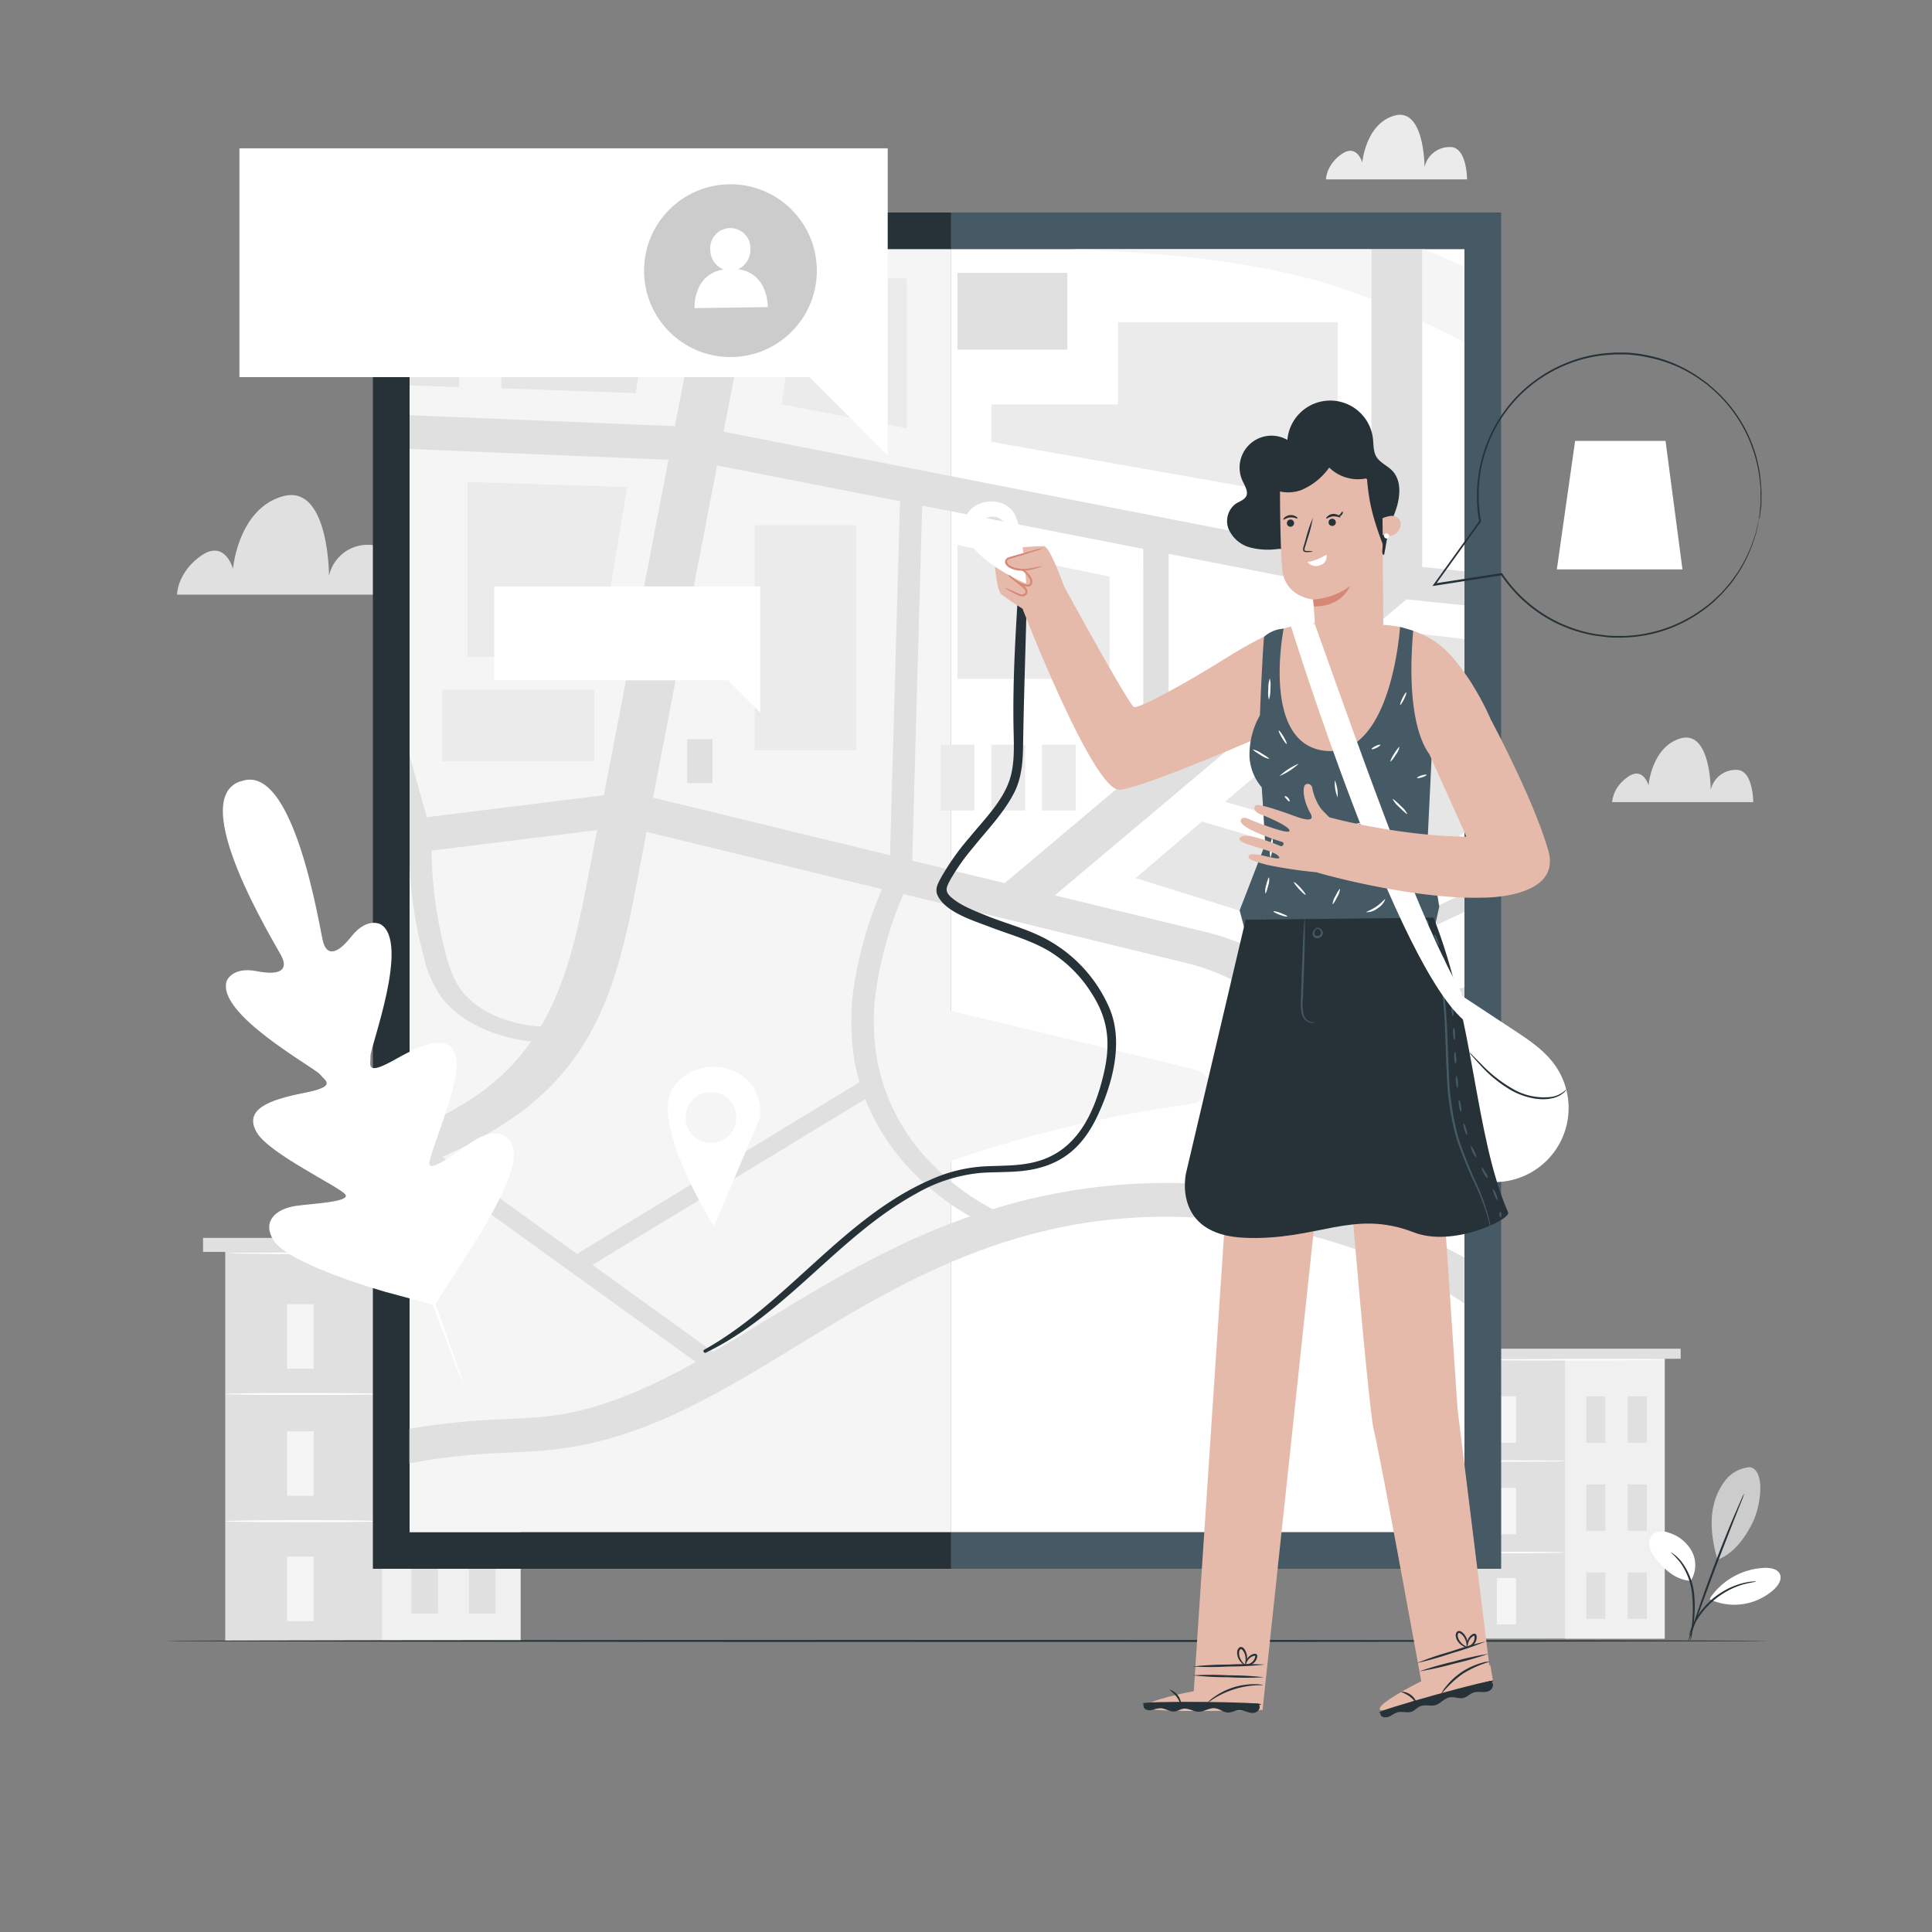 <svg xmlns="http://www.w3.org/2000/svg" viewBox="0 0 500 500"><rect x="0" y="0" width="500" height="500" fill="#808080" stroke="none"/><g id="freepik--background-complete--inject-49"><rect x="58.29" y="323.87" width="76.42" height="100.8" style="fill:#e0e0e0"></rect><rect x="98.88" y="323.87" width="35.83" height="100.8" style="fill:#f0f0f0"></rect><rect x="74.31" y="337.52" width="6.87" height="16.69" style="fill:#f5f5f5"></rect><rect x="74.31" y="402.85" width="6.87" height="16.69" style="fill:#f5f5f5"></rect><path d="M98.88,360.76c0,.15-9.09.26-20.29.26s-20.3-.11-20.3-.26,9.08-.26,20.3-.26S98.88,360.62,98.88,360.76Z" style="fill:#fff"></path><rect x="74.31" y="370.43" width="6.87" height="16.69" style="fill:#f5f5f5"></rect><path d="M98.88,393.68c0,.14-9.09.26-20.29.26s-20.3-.12-20.3-.26,9.08-.26,20.3-.26S98.88,393.54,98.88,393.68Z" style="fill:#fff"></path><rect x="106.49" y="337.52" width="6.87" height="16.69" style="fill:#e0e0e0"></rect><rect x="121.39" y="337.52" width="6.87" height="16.69" style="fill:#e0e0e0"></rect><rect x="106.49" y="369.2" width="6.87" height="16.69" style="fill:#e0e0e0"></rect><rect x="121.39" y="369.2" width="6.87" height="16.69" style="fill:#e0e0e0"></rect><rect x="106.49" y="400.87" width="6.87" height="16.69" style="fill:#e0e0e0"></rect><rect x="121.39" y="400.87" width="6.87" height="16.69" style="fill:#e0e0e0"></rect><rect x="52.55" y="320.36" width="87.91" height="3.63" style="fill:#e0e0e0"></rect><path d="M135.24,324.34c0,.14-17.08.26-38.14.26S59,324.48,59,324.34s17.08-.26,38.15-.26S135.24,324.2,135.24,324.34Z" style="fill:#fff"></path><rect x="375.86" y="351.57" width="54.97" height="72.5" style="fill:#e0e0e0"></rect><rect x="405.05" y="351.57" width="25.77" height="72.5" style="fill:#f0f0f0"></rect><rect x="387.38" y="361.38" width="4.94" height="12.01" style="fill:#f5f5f5"></rect><rect x="387.38" y="408.38" width="4.94" height="12.01" style="fill:#f5f5f5"></rect><path d="M405.05,378.1c0,.11-6.53.19-14.59.19s-14.6-.08-14.6-.19,6.53-.18,14.6-.18S405.05,378,405.05,378.1Z" style="fill:#fff"></path><rect x="387.38" y="385.06" width="4.94" height="12.01" style="fill:#f5f5f5"></rect><path d="M405.05,401.78c0,.1-6.53.19-14.59.19s-14.6-.09-14.6-.19,6.53-.19,14.6-.19S405.05,401.67,405.05,401.78Z" style="fill:#fff"></path><rect x="410.52" y="361.38" width="4.94" height="12.01" style="fill:#e0e0e0"></rect><rect x="421.25" y="361.38" width="4.94" height="12.01" style="fill:#e0e0e0"></rect><rect x="410.52" y="384.17" width="4.94" height="12.01" style="fill:#e0e0e0"></rect><rect x="421.25" y="384.17" width="4.94" height="12.01" style="fill:#e0e0e0"></rect><rect x="410.52" y="406.95" width="4.94" height="12.01" style="fill:#e0e0e0"></rect><rect x="421.25" y="406.95" width="4.94" height="12.01" style="fill:#e0e0e0"></rect><rect x="371.73" y="349.04" width="63.23" height="2.61" style="fill:#e0e0e0"></rect><path d="M431.21,351.9c0,.11-12.29.19-27.44.19s-27.44-.08-27.44-.19,12.28-.18,27.44-.18S431.21,351.8,431.21,351.9Z" style="fill:#fff"></path><path d="M45.82,153.89h56.29s0-12.89-6.64-12.89a10.23,10.23,0,0,0-10.32,8s0-24.05-12.1-20.52c-11.46,3.34-12.75,18.74-12.75,18.74s-2.06-7.75-8.27-3.38S45.82,153.89,45.82,153.89Z" style="fill:#e0e0e0"></path><path d="M343.17,46.42h36.5s0-8.36-4.31-8.36a6.63,6.63,0,0,0-6.69,5.18s0-15.59-7.85-13.3c-7.42,2.16-8.26,12.14-8.26,12.14s-1.34-5-5.36-2.19S343.17,46.42,343.17,46.42Z" style="fill:#ebebeb"></path><path d="M417.24,207.59h36.5s0-8.35-4.31-8.35a6.63,6.63,0,0,0-6.69,5.18s0-15.59-7.85-13.31c-7.42,2.17-8.26,12.15-8.26,12.15s-1.34-5-5.36-2.19S417.24,207.59,417.24,207.59Z" style="fill:#e0e0e0"></path></g><g id="freepik--Floor--inject-49"><path d="M457.73,424.67c0,.14-93,.26-207.72.26s-207.74-.12-207.74-.26,93-.26,207.74-.26S457.73,424.52,457.73,424.67Z" style="fill:#263238"></path></g><g id="freepik--Map--inject-49"><polygon points="388.5 55 246.15 55 246.15 64.5 379 64.5 379 396.5 246.15 396.5 246.15 406 388.5 406 388.5 55" style="fill:#455a64"></polygon><polygon points="246.15 64.5 246.15 74 246.15 387 246.15 396.5 379 396.5 379 64.5 246.15 64.5" style="fill:#fff"></polygon><polygon points="106 396.5 106 64.5 246.15 64.5 246.15 55 96.5 55 96.5 406 246.15 406 246.15 396.5 106 396.5" style="fill:#263238"></polygon><polygon points="106 64.5 106 396.5 246.15 396.5 246.15 387 246.15 74 246.15 64.5 106 64.5" style="fill:#f5f5f5"></polygon><path d="M347.48,74.69c2.53.84,5,1.77,7.46,2.74V64.5H275.09l1.38,0C297.49,65.25,324.56,67,347.48,74.69Z" style="fill:#f5f5f5"></path><path d="M368.06,64.5V83.17c3.63,1.72,7.26,3.53,10.94,5.37V69.08c-3.41-1.58-6.9-3.12-10.49-4.58Z" style="fill:#f5f5f5"></path><path d="M146.94,352.65a105.53,105.53,0,0,0,20.18-9.56l-43-31c-6.5,3.07-13.31,6.26-18.08,9.65v26.19C116.28,355.48,133.09,357.39,146.94,352.65Z" style="fill:#f5f5f5"></path><path d="M221.15,274.63a62.18,62.18,0,0,1-.2-19l-20.95-5c-10-2.39-20.8,1.68-23.17,8.72-5.81,17.3-21.24,34.24-39.72,46a86,86,0,0,1-8.24,4.47l20.45,14.74,73.13-44.42A48.51,48.51,0,0,1,221.15,274.63Z" style="fill:#f5f5f5"></path><path d="M236.74,303.89a57.37,57.37,0,0,1-12.81-19.41l-70.61,42.9,18.1,13.05c6.84-4.35,13.32-9.06,20.16-13.54A243.89,243.89,0,0,1,236.74,303.89Z" style="fill:#f5f5f5"></path><path d="M308.49,276.58l-81.9-19.65a58.12,58.12,0,0,0,.32,17.23A51.92,51.92,0,0,0,241.85,302a314.49,314.49,0,0,1,65.8-16.19C314.66,284.81,315.27,278.13,308.49,276.58Z" style="fill:#f5f5f5"></path><path d="M142.3,244.78l3.09-18.33.31-1.69c-.49-1-1-1.93-1.45-2.89-4.46,1.19-9.41,1.07-14.12,1.63s-9.74,2.15-11.32,5.23c-1,1.89-.45,4,.09,5.94q1.23,4.56,2.47,9.11c.68,2.54,1.42,5.16,3.52,7.3a11.56,11.56,0,0,0,9.64,3.08,8.93,8.93,0,0,0,6-3.78A14.32,14.32,0,0,0,142.3,244.78Z" style="fill:#f5f5f5"></path><polygon points="317.08 207.48 368.51 222.76 379 215.43 379 194.18 344.64 183.98 317.08 207.48" style="fill:#e6e6e6"></polygon><polygon points="350.65 178.86 379 187.28 379 165.39 367.97 164.09 350.65 178.86" style="fill:#e6e6e6"></polygon><path d="M368.06,83.17V64.5H354.94v80L187.27,111.73l9.09-47.23H183.48l-8.82,45.79L106,107.46v8.73L173,119l-16.72,86.8-45.82,5.69L106,195.56v28.85a113.79,113.79,0,0,0,3.66,23.19,28.82,28.82,0,0,0,4.9,10.92c4.61,5.83,13.37,10,22.93,11a55,55,0,0,1-12.32,12.67c-5.54,4.12-12.11,7.48-19.17,10.67v10.35l3.58-1.54,14.5,10.45,43,31,13,9.35c-12.61,7-25.11,12.56-38.28,14.06-3.13.35-6.86.54-10.85.74a184,184,0,0,0-25,2.51v9c.66-.15,1.31-.29,2-.42a161.47,161.47,0,0,1,23.61-2.41c4.25-.22,8.27-.42,12-.84,23-2.62,42.29-14.37,62.68-26.81,21.24-13,45.32-27.67,76.49-32.09,33.08-4.7,69.95,3.39,96.23,21.12l0,0v-11.9a156.35,156.35,0,0,0-50-17c9.51-6.56,16.27-15,18.84-24.05.15-.53.28-1.06.41-1.59a26.09,26.09,0,0,0,.66-5.78,24.91,24.91,0,0,0-.18-3L379,265v-9.51l-32.88,9.81A35.94,35.94,0,0,0,338.45,255L379,236v-4.8L334.8,251.9A63,63,0,0,0,311.18,241L273,231.71l91-76.6,15,1.55v-8.81l-10.94-1.13Zm-182.47,37.3,47.33,9.26-2.58,91.61L169,206.43ZM119.68,256.64c-2.39-3-3.48-6.62-4.31-9.75a110.86,110.86,0,0,1-3.71-26.75l42.88-5.32-2.7,14c-2.62,13.6-5.55,26.13-11.89,36.85C131.55,265.2,123.68,261.72,119.68,256.64Zm9.19,53.12-14.36-10.35A112.52,112.52,0,0,0,134.58,288c20.23-15,25.52-35.19,29.92-58l2.83-14.71,60.93,14.82a102.9,102.9,0,0,0-7.31,25.5,62.18,62.18,0,0,0,.2,19,48.51,48.51,0,0,0,1.3,5.45L149.32,324.5Zm69.19,32c-4.55,2.78-9,5.51-13.51,8.11l-13.13-9.47-18.1-13.05,70.61-42.9a57.37,57.37,0,0,0,12.81,19.41,67.37,67.37,0,0,0,14.33,10.94C230.61,321.93,213.62,332.29,198.06,341.79ZM306.89,249.2c19.84,4.82,31.93,18.38,28.74,32.22-.1.43-.21.86-.33,1.28-2.71,9.49-11.09,18.24-22.67,23.82a152.86,152.86,0,0,0-55.73,6.41,62.33,62.33,0,0,1-15-11,51.92,51.92,0,0,1-14.94-27.8,58.12,58.12,0,0,1-.32-17.23,98.54,98.54,0,0,1,7.17-25.52Zm-11-50.85L260,228.56l-23.92-5.82,2.58-91.88,57.22,11.19Zm6.56-5.52v-49.5l47.71,9.34Z" style="fill:#e0e0e0"></path><polygon points="162.32 126.05 120.98 124.74 120.98 170 154.99 170 162.32 126.05" style="fill:#ebebeb"></polygon><rect x="114.43" y="178.52" width="39.36" height="18.46" style="fill:#ebebeb"></rect><polygon points="256.55 114.34 346.2 130.18 346.2 83.38 289.35 83.38 289.35 104.68 256.55 104.68 256.55 114.34" style="fill:#ebebeb"></polygon><polygon points="234.69 110.83 234.69 72.02 207.11 72.02 202.29 104.66 234.69 110.83" style="fill:#ebebeb"></polygon><rect x="247.8" y="70.6" width="28.43" height="19.88" style="fill:#e0e0e0"></rect><polygon points="293.9 227.24 340.95 241.99 361.56 227.6 311.07 212.61 293.9 227.24" style="fill:#e6e6e6"></polygon><rect x="195.33" y="135.92" width="26.24" height="58.22" style="fill:#ebebeb"></rect><rect x="177.84" y="191.3" width="6.56" height="11.36" style="fill:#e0e0e0"></rect><polygon points="287.16 149.22 247.8 141.04 247.8 170.74 247.8 175.68 287.16 175.68 287.16 149.22" style="fill:#ebebeb"></polygon><rect x="243.43" y="192.72" width="8.75" height="17.04" style="fill:#ebebeb"></rect><rect x="256.55" y="192.72" width="8.75" height="17.04" style="fill:#ebebeb"></rect><rect x="269.67" y="192.72" width="8.75" height="17.04" style="fill:#ebebeb"></rect><polygon points="118.8 64.5 106 64.5 106 99.73 118.8 100.19 118.8 64.5" style="fill:#e6e6e6"></polygon><polygon points="164.51 101.73 170.59 64.5 129.73 64.5 129.73 100.49 164.51 101.73" style="fill:#e6e6e6"></polygon><polygon points="379 317.25 379 299.66 370.89 313.49 379 317.25" style="fill:#f0f0f0"></polygon><path d="M182.78,350C203.5,340,217,319.9,237.11,308.9a41.06,41.06,0,0,1,16.77-5.36c5.25-.36,10.29.08,15.43-1.39,7.19-2,11.56-6.67,14.72-13.37,3.89-8.26,6.82-19.11,3.09-27.87a36.82,36.82,0,0,0-18.19-18.79c-4.46-2.1-9.25-3.35-13.81-5.22-3-1.22-6.54-2.55-9-4.73-1.86-1.67-1.12-2.74.07-4.92a55.69,55.69,0,0,1,5.46-7.68c3.69-4.62,8.11-9.11,10.82-14.43,1.9-3.72,2.24-7.92,2.3-12,.2-13.34.7-26.65,1-40,0-1.47-2.19-1.45-2.28,0-.73,11.86-1.43,23.82-1.18,35.71.09,4.34.34,9.11-1.13,13.28-1.94,5.51-6.61,10.11-10.23,14.55a64,64,0,0,0-7.63,10.84c-.91,1.78-1.46,3-.37,4.79,2.43,4,9.12,6,13.25,7.59,5.21,2,10.52,3.4,15.38,6.29a33.75,33.75,0,0,1,11.18,11.27c4.18,6.62,4.66,12.88,2.88,20.43-2.3,9.77-6.61,19.55-16.88,22.58-5,1.48-9.87,1.09-14.95,1.45a39.27,39.27,0,0,0-12.54,3.19c-22.8,9.73-37.5,32.17-59,44.19-.5.28-.06,1,.44.76Z" style="fill:#263238"></path><path d="M196.66,289.41c1.57-13.53-15.84-17.8-22.5-7.86-6.09,9.1,10.58,35.85,10.58,35.85h0m3-22.78a6.57,6.57,0,1,1,1.66-9.14A6.58,6.58,0,0,1,187.72,294.62Z" style="fill:#FFFFFF"></path></g><g id="freepik--Character--inject-49"><path d="M380.28,175.94c-4.67-6.86-7.83-10.27-14.54-12.7a26.32,26.32,0,0,0-8-1.53h0c-6.42,2-10.85,2-17.28,0-3.29.41-6.1-2-22.9,8.43-6.93,4.3-11.69,7.14-19.92,11.38-2.25,1-3.84,1.65-4.19,1.44-1.52-.91-18.09-31.23-18.09-31.23s-3.69-10.48-5.24-10.41-12.55.4-12.72,2.12.51,9.29,1.71,10.32,5.53,3.79,5.53,3.79,18.38,47.52,25.17,46.84c5-.49,24.12-8.45,34.06-12.68l2.2-.79,1.31,27.55-.53,34.72,43.33-2.46L369.48,215c.33-8.9.1-11.77,1-19.15l13,4.94,2.31-14.66A74,74,0,0,0,380.28,175.94Z" style="fill:#e5baab"></path><path d="M262.9,133.72c-2.48-6-12.44-4.89-13.28,1.43C248.45,144,265.54,151,265.54,151v-.6S264.82,138.37,262.9,133.72Zm-2.66,5.08a3.64,3.64,0,1,1-1.91-4.78A3.64,3.64,0,0,1,260.24,138.8Z" style="fill:#FFFFFF"></path><path d="M260.8,148.8a6.82,6.82,0,0,1,1.65,1l1.71,1.22c.32.24.65.47,1,.75a1.93,1.93,0,0,1,.75,1.3,1.18,1.18,0,0,1-.73,1.14,1.75,1.75,0,0,1-1.21.05,11,11,0,0,1-1.74-.83c-1-.52-1.71-.93-2-1.13l.09-.09c.05.14.06.21.05.22s-.07,0-.16-.16l-.11-.14.19.05c.34.11,1.09.42,2.12.89a15.61,15.61,0,0,0,1.69.72c.56.19,1.34-.09,1.29-.69s-.94-1.19-1.52-1.7l-1.64-1.3A8,8,0,0,1,260.8,148.8Z" style="fill:#d78776"></path><path d="M262.52,146.34a5.52,5.52,0,0,1,1.86.76,6.71,6.71,0,0,1,1.75,1.35,4.39,4.39,0,0,1,.76,1.1,2,2,0,0,1,.21,1.52,1.1,1.1,0,0,1-.62.63,1.65,1.65,0,0,1-.78.1,4.34,4.34,0,0,1-1.29-.39,8.28,8.28,0,0,1-1.89-1.14c-1-.79-1.39-1.46-1.34-1.5s.57.52,1.56,1.21a10.6,10.6,0,0,0,1.86,1,4.22,4.22,0,0,0,1.14.32c.4,0,.76-.08.87-.4a1.54,1.54,0,0,0-.18-1.12,4,4,0,0,0-.66-1,7,7,0,0,0-1.58-1.35A11.11,11.11,0,0,1,262.52,146.34Z" style="fill:#d78776"></path><path d="M270.09,141.84l-8.63,2.54a1.58,1.58,0,0,0-1,.61c-.32.6.25,1.31.84,1.65a7.09,7.09,0,0,0,4.2.81,22.13,22.13,0,0,0,4.23-1" style="fill:#e5baab"></path><path d="M269.72,146.49a2.71,2.71,0,0,1-.76.33,19.8,19.8,0,0,1-2.17.63,9.62,9.62,0,0,1-3.38.18,6.49,6.49,0,0,1-1.94-.6,2.75,2.75,0,0,1-.92-.66,1.47,1.47,0,0,1-.44-1.18,1.3,1.3,0,0,1,.88-.93c.36-.13.69-.21,1-.31l1.88-.54,3.21-.88a17.85,17.85,0,0,1,3-.69,19.07,19.07,0,0,1-2.88,1l-3.18,1-1.88.57c-.63.21-1.46.33-1.52.84a1,1,0,0,0,.31.74,2.36,2.36,0,0,0,.76.55,6,6,0,0,0,1.78.58,9.88,9.88,0,0,0,3.24-.06C268.56,146.75,269.69,146.4,269.72,146.49Z" style="fill:#d78776"></path><path d="M385.5,305.88a19.17,19.17,0,0,0,16.86-30.3c-2.71-3.79-6.7-6.45-10.59-9l-14-9.23,4.27,36.19,3.42,12.36" style="fill:#FFFFFF"></path><path d="M405.38,281.92a2.48,2.48,0,0,1-.75.91,6.66,6.66,0,0,1-2.92,1.4c-2.7.64-6.66.08-10.34-1.91a32.77,32.77,0,0,1-8.25-6.65c-.93-1-1.65-1.81-2.14-2.39a5.88,5.88,0,0,1-.73-.93,4.91,4.91,0,0,1,.87.8l2.26,2.26a36.18,36.18,0,0,0,8.23,6.45,16,16,0,0,0,10,2,6.94,6.94,0,0,0,2.87-1.19C405.09,282.23,405.35,281.89,405.38,281.92Z" style="fill:#263238"></path><path d="M369.51,216.46l1-20.63s-7.09-5.93-4.77-32.59l-3.41-1s-2.1,33.56-19.12,32.09-11-31.63-11-31.63a8.23,8.23,0,0,0-5.05,2.09c-.13.06-.75,11-1.09,20.31a20.8,20.8,0,0,0-2.7,10.82,13.32,13.32,0,0,0,3.16,7.83c.46,6.31.92,14.69.92,14.69l-6.63,17.16,1.59,6.05,48.63-.54,1.44-6.47Z" style="fill:#455a64"></path><path d="M362.18,193.31a5.07,5.07,0,0,1-.93,2c-.64,1-1.26,1.81-1.38,1.74s.29-1,.93-2S362.06,193.23,362.18,193.31Z" style="fill:#fff"></path><path d="M364.22,210.66c-.11.1-1-.68-2.09-1.75a7.47,7.47,0,0,1-1.72-2.11c.11-.11,1,.68,2.09,1.74A7.43,7.43,0,0,1,364.22,210.66Z" style="fill:#fff"></path><path d="M336.12,197.63a17,17,0,0,1-5,3.22,17,17,0,0,1,5-3.22Z" style="fill:#fff"></path><path d="M328.46,196.4a5.63,5.63,0,0,1-2.22-1c-1.16-.67-2-1.31-2-1.43a5.69,5.69,0,0,1,2.22,1C327.65,195.64,328.53,196.28,328.46,196.4Z" style="fill:#fff"></path><path d="M328.63,175.57a7.84,7.84,0,0,1,.14,2.77,7.68,7.68,0,0,1-.38,2.74,7.22,7.22,0,0,1-.14-2.76A7.31,7.31,0,0,1,328.63,175.57Z" style="fill:#fff"></path><path d="M363.94,179.2c.13.07-.13.84-.57,1.73s-.91,1.56-1,1.5.13-.84.57-1.73S363.81,179.14,363.94,179.2Z" style="fill:#fff"></path><path d="M346.17,206.36a9.85,9.85,0,0,1-.71-4.43,9.91,9.91,0,0,1,.71,4.43Z" style="fill:#fff"></path><path d="M357.22,192.78c.06.13-.4.48-1,.77s-1.19.44-1.25.31.4-.48,1-.78S357.16,192.65,357.22,192.78Z" style="fill:#fff"></path><path d="M369.17,200.54c.05.13-.46.42-1.13.63s-1.25.28-1.3.15.47-.43,1.14-.64S369.13,200.4,369.17,200.54Z" style="fill:#fff"></path><path d="M333,192.53c-.12.07-.68-.64-1.25-1.6s-.93-1.8-.81-1.87.69.64,1.26,1.6S333.11,192.46,333,192.53Z" style="fill:#fff"></path><path d="M333.69,207.43c-.13.06-.38-.25-.69-.58s-.59-.63-.52-.76.53,0,.9.41S333.83,207.39,333.69,207.43Z" style="fill:#fff"></path><path d="M327.47,231.22a4.63,4.63,0,0,1,.22-2.14c.27-1.15.6-2.05.74-2a4.56,4.56,0,0,1-.23,2.14C327.94,230.35,327.61,231.25,327.47,231.22Z" style="fill:#fff"></path><path d="M337.91,231.59c-.1.09-.87-.56-1.71-1.47s-1.43-1.73-1.32-1.82.87.56,1.71,1.47S338,231.49,337.91,231.59Z" style="fill:#fff"></path><path d="M333.15,237.16c0,.14-.89,0-1.89-.39s-1.76-.75-1.71-.89.89,0,1.89.4S333.2,237,333.15,237.16Z" style="fill:#fff"></path><path d="M346.79,230.05a4.8,4.8,0,0,1-.72,2.09c-.53,1.09-1.07,1.92-1.2,1.86a4.9,4.9,0,0,1,.73-2.09C346.13,230.82,346.66,230,346.79,230.05Z" style="fill:#fff"></path><path d="M358.51,232.7a4.6,4.6,0,0,1-2,2.37,4.51,4.51,0,0,1-2.91,1c0-.15,1.27-.53,2.62-1.47S358.38,232.62,358.51,232.7Z" style="fill:#fff"></path><path d="M368.07,236a13.45,13.45,0,0,1-3-2.05,13.08,13.08,0,0,1-2.71-2.46,13,13,0,0,1,3,2A12.48,12.48,0,0,1,368.07,236Z" style="fill:#fff"></path><path d="M353.07,219.5a10.78,10.78,0,0,1-2.35,2.31,10.14,10.14,0,0,1-2.68,1.91,10.78,10.78,0,0,1,2.35-2.31A10.14,10.14,0,0,1,353.07,219.5Z" style="fill:#fff"></path><path d="M338.56,220a8.56,8.56,0,0,1-2.19-2,8.24,8.24,0,0,1-1.81-2.3,8.53,8.53,0,0,1,2.19,1.94A8.68,8.68,0,0,1,338.56,220Z" style="fill:#fff"></path><path d="M352.32,213a7.44,7.44,0,0,1-2.55,1,7.61,7.61,0,0,1-2.7.51,14.44,14.44,0,0,1,5.25-1.52Z" style="fill:#fff"></path><path d="M365,222a7.59,7.59,0,0,1-1.48-2.38,7.77,7.77,0,0,1-1-2.61,7.59,7.59,0,0,1,1.48,2.38A7.77,7.77,0,0,1,365,222Z" style="fill:#fff"></path><path d="M329.28,216.73a7.18,7.18,0,0,1,0,2.65,7,7,0,0,1-.51,2.6,6.69,6.69,0,0,1,0-2.65A6.8,6.8,0,0,1,329.28,216.73Z" style="fill:#fff"></path><path d="M330.84,142.05a18.25,18.25,0,0,1-7.4-.39A8.48,8.48,0,0,1,318,137a5.57,5.57,0,0,1,1.81-6.63c1-.64,2.31-1,2.77-2.09s-.37-2.5-.95-3.69a8.25,8.25,0,0,1,11.54-10.74,11.13,11.13,0,0,1,22.14-.38c.19,1.59.06,3.3.87,4.69.92,1.58,2.81,2.3,4.09,3.61,2.49,2.55,2.15,6.73,1,10.11s-2.94,6.68-2.83,10.25" style="fill:#263238"></path><path d="M340.35,161.9c-.24-3.53-.51-6.75-.51-6.75s-7.34-.59-8-7.85-.58-24-.58-24l13.18-6.85,13.31,10.78.24,34a8.84,8.84,0,0,1-8.21,8.89h0A8.85,8.85,0,0,1,340.35,161.9Z" style="fill:#e5baab"></path><path d="M333.05,135.46a.93.93,0,1,0,.91-1A.93.93,0,0,0,333.05,135.46Z" style="fill:#263238"></path><path d="M332.13,134.47c.12.12.79-.48,1.79-.56s1.77.39,1.87.25-.08-.28-.42-.5a2.49,2.49,0,0,0-2.92.25C332.16,134.18,332.07,134.42,332.13,134.47Z" style="fill:#263238"></path><path d="M343.83,135.2a.92.92,0,0,0,.95.91.93.93,0,1,0,0-1.86A.92.92,0,0,0,343.83,135.2Z" style="fill:#263238"></path><path d="M343.22,134.2c.13.12.8-.48,1.8-.56s1.76.39,1.86.25-.08-.28-.41-.5A2.51,2.51,0,0,0,345,133a2.37,2.37,0,0,0-1.42.6C343.26,133.91,343.16,134.15,343.22,134.2Z" style="fill:#263238"></path><path d="M339.82,142.74a6,6,0,0,1-1.65.13,1.35,1.35,0,0,1-.44,0,.68.68,0,0,1-.44-.36,1.64,1.64,0,0,1,.07-1.06c.2-.66.4-1.36.61-2.1a36.2,36.2,0,0,1,1.8-5.32,38,38,0,0,1-1.39,5.45c-.22.73-.43,1.42-.64,2.09a1.46,1.46,0,0,0-.12.8c.05.18.3.21.55.22A7,7,0,0,1,339.82,142.74Z" style="fill:#263238"></path><path d="M343.28,143.56c.07-.08-2.89,1.79-4.93,1.84a2.77,2.77,0,0,0,3.34.86A2.31,2.31,0,0,0,343.28,143.56Z" style="fill:#fff"></path><path d="M339.84,155.15a18.12,18.12,0,0,0,9.55-3.48s-2.05,5.39-9.34,5.26Z" style="fill:#d78776"></path><path d="M328,125.48c2.28,2.12,5.86,2.42,8.78,1.34A16.87,16.87,0,0,0,344,121a10.64,10.64,0,0,0,9.77,2.77c.52,6.61,1.67,10.65,4.15,17.28,0,0-.58,2.89.3,2.49.85-4.58,1.66-9.46,2.51-14,.3-1.66.6-3.44-.06-5s-2.36-2.69-3.82-3.76c-1.81-1.33-3.47-2.87-5.31-4.15a12.63,12.63,0,0,0-6.18-2.5,17.07,17.07,0,0,0-6.69,1.33,21.82,21.82,0,0,0-7,3.39c-2,1.66-3.42,4.3-2.9,6.85" style="fill:#263238"></path><path d="M357.79,134.13a6.84,6.84,0,0,1,2.32-.62,2.39,2.39,0,0,1,2.1,1,2.29,2.29,0,0,1,.21,1.74,3.27,3.27,0,0,1-4.58,2.18" style="fill:#e5baab"></path><path d="M347.44,132.36c.11,0,.19.5-.21.92s-.92.36-.91.24.33-.24.6-.54S347.31,132.36,347.44,132.36Z" style="fill:#263238"></path><path d="M321.52,248,308.94,437.68c-.93.17-12.73,2.41-12.42,4.13s30.23.72,30.23.72l17.6-164.83,27.39-32.33Z" style="fill:#e5baab"></path><path d="M326.43,441.09c0,.29-6.88.47-15.36.4s-15.37-.36-15.36-.65,6.88-.46,15.36-.39S326.43,440.8,326.43,441.09Z" style="fill:#263238"></path><path d="M305.74,441.41c-.15,0-.39-1.14-1.24-2.27s-1.87-1.72-1.8-1.86a4.22,4.22,0,0,1,3,4.13Z" style="fill:#263238"></path><path d="M327,436.14a22.81,22.81,0,0,0-14.63,4.7,7,7,0,0,1,1.72-1.57,17.9,17.9,0,0,1,5-2.54,17.59,17.59,0,0,1,5.57-.86A7.14,7.14,0,0,1,327,436.14Z" style="fill:#263238"></path><path d="M327.1,434.07a83,83,0,0,1-9.25,0,82.78,82.78,0,0,1-9.24-.5,81.32,81.32,0,0,1,9.25,0A84.11,84.11,0,0,1,327.1,434.07Z" style="fill:#263238"></path><path d="M327.29,430.79a84.61,84.61,0,0,1-9.33.5,80.3,80.3,0,0,1-9.35,0,87.43,87.43,0,0,1,9.33-.5A86.08,86.08,0,0,1,327.29,430.79Z" style="fill:#263238"></path><path d="M296,440.9a1.2,1.2,0,0,0,.62,1.55,2.76,2.76,0,0,0,1.84,0,7.15,7.15,0,0,1,1.83-.36c1.29,0,2.47,1,3.75.83.77-.09,1.45-.59,2.21-.71,1.35-.2,2.62.8,4,.79s2.63-1,4-.92,2.31,1.11,3.56,1.13c1,0,1.88-.59,2.86-.63,1.34-.05,2.6.94,3.92.69a1.8,1.8,0,0,0,1.26-.91,1.33,1.33,0,0,0-.2-1.5" style="fill:#263238"></path><path d="M322.48,431.15c0,.05-.6-.21-1.3-.95a3.88,3.88,0,0,1-.89-1.56,3.48,3.48,0,0,1-.12-1.09,1.57,1.57,0,0,1,.53-1.16.81.81,0,0,1,.77-.09,1.34,1.34,0,0,1,.52.4,3.62,3.62,0,0,1,.52,1,3.87,3.87,0,0,1,.22,1.78c-.14,1-.58,1.54-.62,1.5s.22-.58.25-1.52a4,4,0,0,0-.29-1.59,3.47,3.47,0,0,0-.48-.8c-.2-.24-.43-.35-.59-.21a1.13,1.13,0,0,0-.32.78,3.13,3.13,0,0,0,.07.92,4,4,0,0,0,.71,1.45C322,430.71,322.54,431.08,322.48,431.15Z" style="fill:#263238"></path><path d="M322.46,430.54c-.06,0-.12-.52.29-1.22a3,3,0,0,1,1-1,3.25,3.25,0,0,1,.79-.31.82.82,0,0,1,.58.07.58.58,0,0,1,.25.63,2.63,2.63,0,0,1-2,2.23c-.8.17-1.27-.07-1.25-.12s.49,0,1.15-.23a2.43,2.43,0,0,0,1.59-1.95c0-.13,0-.12,0-.12a.44.44,0,0,0-.22,0,2.64,2.64,0,0,0-1.58,1C322.62,430.09,322.54,430.55,322.46,430.54Z" style="fill:#263238"></path><path d="M385.69,430.91l-.26.07-8.22-66.37-7.77-116-22.65,21.43c-.56,1.05,7.11,93.53,8.74,100,1.54,6.08,11.13,58.69,12.29,65.05-1.35.68-11.47,5.81-10.72,7.33s29.27-7.6,29.27-7.6Z" style="fill:#e5baab"></path><path d="M386.5,435c.08.28-6.49,2.34-14.67,4.6s-14.87,3.87-14.95,3.59,6.5-2.33,14.68-4.6S386.43,434.68,386.5,435Z" style="fill:#263238"></path><path d="M366.7,440.94c-.14.06-.7-1-1.82-1.85s-2.27-1.14-2.24-1.3a4.24,4.24,0,0,1,4.06,3.15Z" style="fill:#263238"></path><path d="M385.71,430a28.62,28.62,0,0,0-7.13,3.16,28.16,28.16,0,0,0-5.65,5.38,6.86,6.86,0,0,1,1.23-2,17.88,17.88,0,0,1,9.25-6.17A7.28,7.28,0,0,1,385.71,430Z" style="fill:#263238"></path><path d="M385.22,428a83.11,83.11,0,0,1-8.9,2.55,80.42,80.42,0,0,1-9,2,84.62,84.62,0,0,1,8.9-2.54A82,82,0,0,1,385.22,428Z" style="fill:#263238"></path><path d="M384.5,424.81a83.94,83.94,0,0,1-8.84,3.05,83.26,83.26,0,0,1-9,2.54,82.67,82.67,0,0,1,8.84-3A87.85,87.85,0,0,1,384.5,424.81Z" style="fill:#263238"></path><path d="M357.19,443.11a1.18,1.18,0,0,0,1,1.32A2.71,2.71,0,0,0,360,444a7.24,7.24,0,0,1,1.66-.85c1.25-.34,2.65.28,3.84-.23.72-.3,1.23-1,1.94-1.29,1.24-.57,2.73,0,4-.33s2.25-1.71,3.6-2,2.53.44,3.75.11c.94-.25,1.64-1.08,2.57-1.38,1.27-.42,2.76.18,4-.42a1.77,1.77,0,0,0,1-1.22,1.34,1.34,0,0,0-.61-1.39" style="fill:#263238"></path><path d="M380,426.48a3,3,0,0,1-1.52-.56,3.72,3.72,0,0,1-1.28-1.26,3.15,3.15,0,0,1-.41-1,1.58,1.58,0,0,1,.19-1.26.77.77,0,0,1,.71-.3,1.31,1.31,0,0,1,.61.25,3.51,3.51,0,0,1,.77.77,4,4,0,0,1,.7,1.66,2.21,2.21,0,0,1-.19,1.61c-.09,0,.06-.62-.17-1.54a4.22,4.22,0,0,0-.72-1.44,3.46,3.46,0,0,0-.68-.64c-.26-.18-.51-.22-.62-.05a1.11,1.11,0,0,0-.1.84,3.12,3.12,0,0,0,.32.87,4,4,0,0,0,1.08,1.2C379.43,426.18,380,426.4,380,426.48Z" style="fill:#263238"></path><path d="M379.78,425.9s-.25-.47,0-1.26a2.84,2.84,0,0,1,.69-1.21,3.05,3.05,0,0,1,.68-.52.82.82,0,0,1,.57-.09.59.59,0,0,1,.41.53,2.63,2.63,0,0,1-1.31,2.7c-.72.38-1.24.28-1.23.23s.46-.13,1-.54a2.41,2.41,0,0,0,1-2.31c0-.13,0-.12,0-.11a.37.37,0,0,0-.22.05,2.73,2.73,0,0,0-1.24,1.39C379.82,425.42,379.87,425.89,379.78,425.9Z" style="fill:#263238"></path><path d="M371,237.48l-48.63.55-15.42,65.54s-3.79,16,15.18,16.77,27.9-7.53,43.73-1.42c10.28,4,25.18-3.43,24.45-5.12C381.52,293.57,381.72,264.55,371,237.48Z" style="fill:#263238"></path><path d="M385.82,318.36s-.08-.28-.2-.81-.29-1.33-.56-2.33A60.35,60.35,0,0,0,382,307a107.58,107.58,0,0,1-5-12.15A67.75,67.75,0,0,1,374.47,279c-.33-5.7-.35-11.13-.68-16A72.75,72.75,0,0,0,371.94,250,42,42,0,0,0,369,241.7c-.45-.94-.83-1.65-1.11-2.12a3.88,3.88,0,0,1-.38-.75,7,7,0,0,1,.47.69,21.85,21.85,0,0,1,1.2,2.09,38.53,38.53,0,0,1,3.13,8.28,71.66,71.66,0,0,1,2,13c.36,4.94.39,10.37.72,16a68.73,68.73,0,0,0,2.46,15.77,116.78,116.78,0,0,0,4.85,12.14,53.52,53.52,0,0,1,2.95,8.35c.24,1,.41,1.81.48,2.36A4.29,4.29,0,0,1,385.82,318.36Z" style="fill:#455a64"></path><path d="M340.45,264.49s-.07.08-.26.15a1.8,1.8,0,0,1-.87.09,3,3,0,0,1-2.33-2.07,14,14,0,0,1-.28-4.67c.05-1.76.11-3.67.17-5.67.14-4,.29-7.66.42-10.3.08-1.23.14-2.27.19-3.12a5.77,5.77,0,0,1,.14-1.14,4.36,4.36,0,0,1,.06,1.15c0,.85,0,1.89,0,3.12,0,2.64-.13,6.28-.27,10.31-.07,2-.14,3.91-.21,5.66a14.7,14.7,0,0,0,.15,4.54,2.81,2.81,0,0,0,2,2A3,3,0,0,0,340.45,264.49Z" style="fill:#455a64"></path><path d="M340.35,240.3c-.06,0,.4-.4,1.13-.08a1.48,1.48,0,0,1,.84,1,1.33,1.33,0,0,1-.81,1.43,1.29,1.29,0,0,1-1.61-.33,1.31,1.31,0,0,1,0-1.35,1.06,1.06,0,0,1,.68-.56c.21-.05.32,0,.32,0s-.46.11-.66.69a1,1,0,0,0,.08.9.82.82,0,0,0,1,.14.86.86,0,0,0,.56-.87,1.13,1.13,0,0,0-.54-.78C340.79,240.22,340.37,240.38,340.35,240.3Z" style="fill:#455a64"></path><path d="M372.13,250.46a3.05,3.05,0,0,1-.86.13,19.92,19.92,0,0,1-2.39,0,14.48,14.48,0,0,1-7.48-2.35,9.45,9.45,0,0,1-4-6.66,6.39,6.39,0,0,1,.2-2.4,2.17,2.17,0,0,1,.34-.81,10.33,10.33,0,0,0-.18,3.17,9.49,9.49,0,0,0,3.95,6.27,15.19,15.19,0,0,0,7.21,2.41C370.89,250.43,372.13,250.37,372.13,250.46Z" style="fill:#263238"></path><path d="M326.39,237.58s.11.25.21.72a14.23,14.23,0,0,1,.2,2,17.11,17.11,0,0,1-1.17,6.67,11.59,11.59,0,0,1-3.92,5.51,4.64,4.64,0,0,1-1.95.75,1.58,1.58,0,0,1-.76,0,6.05,6.05,0,0,0,2.5-1,12.4,12.4,0,0,0,3.65-5.4,19.26,19.26,0,0,0,1.28-6.48C326.48,238.65,326.3,237.59,326.39,237.58Z" style="fill:#263238"></path><path d="M388.57,310a12.25,12.25,0,0,1-2.56,2.12,20.55,20.55,0,0,1-8.51,3,42.59,42.59,0,0,1-13.41-.64c-5-.84-10.4-2.22-16.2-2.27s-11.16,1.72-16,3a56.77,56.77,0,0,1-7,1.47,29.67,29.67,0,0,1-6.28.12,17.5,17.5,0,0,1-8.53-2.91,10.71,10.71,0,0,1-1.12-.88,7.6,7.6,0,0,1-.75-.73,6.67,6.67,0,0,1-.56-.65,23.8,23.8,0,0,0,2.55,2.09,17.73,17.73,0,0,0,8.45,2.72,29.78,29.78,0,0,0,6.19-.19,59.66,59.66,0,0,0,7-1.5c4.86-1.26,10.24-3.08,16.16-3s11.33,1.46,16.28,2.32a43,43,0,0,0,13.28.74,21.06,21.06,0,0,0,8.46-2.81C387.71,310.8,388.52,309.91,388.57,310Z" style="fill:#263238"></path><path d="M369.74,239.1c-.13.08-.41-.14-.63-.48s-.3-.69-.18-.77.4.13.62.48S369.86,239,369.74,239.1Z" style="fill:#455a64"></path><path d="M372.46,244.68c-.13.06-.51-.54-.85-1.32s-.51-1.46-.39-1.53.52.53.86,1.33S372.6,244.63,372.46,244.68Z" style="fill:#455a64"></path><path d="M374.28,250.63c-.14,0-.43-.61-.65-1.44s-.29-1.52-.15-1.57.43.6.65,1.44S374.42,250.59,374.28,250.63Z" style="fill:#455a64"></path><path d="M375.4,256.74c-.14,0-.36-.65-.5-1.5s-.12-1.54,0-1.57.36.64.5,1.49S375.54,256.72,375.4,256.74Z" style="fill:#455a64"></path><path d="M376,262.92c-.14,0-.32-.67-.39-1.52s0-1.56.13-1.58.31.67.39,1.53S376.18,262.91,376,262.92Z" style="fill:#455a64"></path><path d="M376.39,269.13c-.15,0-.29-.68-.34-1.54s0-1.56.18-1.57.3.69.34,1.55S376.53,269.13,376.39,269.13Z" style="fill:#455a64"></path><path d="M376.7,275.34c-.14,0-.3-.68-.34-1.54s0-1.56.17-1.56.3.68.35,1.54S376.84,275.33,376.7,275.34Z" style="fill:#455a64"></path><path d="M377.2,281.54c-.15,0-.33-.67-.41-1.52s0-1.57.12-1.58.32.68.4,1.53S377.34,281.52,377.2,281.54Z" style="fill:#455a64"></path><path d="M378.1,287.69c-.14,0-.37-.64-.51-1.49s-.15-1.56,0-1.58.38.65.52,1.49S378.24,287.66,378.1,287.69Z" style="fill:#455a64"></path><path d="M379.64,293.71c-.13.05-.44-.59-.68-1.42s-.32-1.53-.18-1.56.44.6.68,1.42S379.78,293.67,379.64,293.71Z" style="fill:#455a64"></path><path d="M382,299.45c-.12.07-.55-.5-.91-1.29s-.53-1.48-.4-1.53.52.53.87,1.31S382.16,299.38,382,299.45Z" style="fill:#455a64"></path><path d="M385,304.91c-.13.07-.57-.48-1-1.23s-.65-1.42-.52-1.49.56.49,1,1.24S385.13,304.85,385,304.91Z" style="fill:#455a64"></path><path d="M387.54,310.58c-.14.05-.5-.56-.81-1.35s-.46-1.48-.33-1.54.49.55.81,1.35S387.68,310.54,387.54,310.58Z" style="fill:#455a64"></path><path d="M388.39,315.11c-.15,0-.29-.32-.33-.72s.05-.75.19-.77.29.3.33.72S388.53,315.11,388.39,315.11Z" style="fill:#455a64"></path><path d="M334.13,162.17s27.68,89.16,45.48,102.49l-1.4-7.83c-10.71-18.72-23.55-55-37.87-95.12C339.15,160.78,334.66,161.12,334.13,162.17Z" style="fill:#FFFFFF"></path><path d="M369.92,195.18l9.59,21.34c-13.89-.08-29.09-3.28-35.47-5-.49-.47-1-1-1.61-1.61a8.91,8.91,0,0,1-1.63-2.44,13.46,13.46,0,0,1-1.17-3.46c-.1-1.11-1.48-1.55-2-.69s-.3,3.95,1.47,7.1-3.44,1-5.35.3-7.94-2.75-8.62-2.34c-1,.61-.52,1.82,1.41,2.51s7.58,3.19,7.16,4.19-10.1-2.92-10.1-2.92-2-1.17-2.46,0c-.93,2.06,9.66,5.44,10.68,5.73.7.21.29,1.31-.45,1.05s-9.59-4.12-10.56-2c-.74,1.6,8.69,2.86,10.11,4.68s-7.08-1.69-7.72-.13c-.24.58-.34,1,4.81,2.36a118.62,118.62,0,0,0,12.66,1.89c8.17,2.39,28.27,7,42.89,6.57,0,0,20.73.36,17.14-12.18-3.86-13.44-14.9-33.95-14.9-33.95Z" style="fill:#e5baab"></path><path d="M359,138a.74.74,0,0,0-.83.63.72.72,0,0,0,.71.74.7.7,0,0,0,.62-.82.68.68,0,0,0-.92-.42" style="fill:#FFFFFF"></path></g><g id="freepik--Plants--inject-49"><path d="M452.88,379.71a8.92,8.92,0,0,0-6.21,3.24,16,16,0,0,0-3.12,6.43c-1.16,4.5-.37,9.79.94,14.25,4.85-1.78,7.8-7,9.14-9.73,2.1-4.32,3.28-13.42-.75-14.19" style="fill:#FFFFFF"></path><path d="M452.88,379.71a8.92,8.92,0,0,0-6.21,3.24,16,16,0,0,0-3.12,6.43c-1.16,4.5-.37,9.79.94,14.25,4.85-1.78,7.8-7,9.14-9.73,2.1-4.32,3.28-13.42-.75-14.19" style="opacity:0.2"></path><path d="M437.55,409.13a7.65,7.65,0,0,0,.29-7.66,10.17,10.17,0,0,0-6.15-4.86,4.27,4.27,0,0,0-3.59.21,3.25,3.25,0,0,0-1.23,3.07,6.57,6.57,0,0,0,1.42,3.13c2.39,3.18,5.29,5.82,9.26,6.11" style="fill:#FFFFFF"></path><path d="M437.51,424.57a3.85,3.85,0,0,0,.24-.95c.12-.61.27-1.51.43-2.62a32.61,32.61,0,0,0,.23-8.77,16.47,16.47,0,0,0-3.29-8.12,10.77,10.77,0,0,0-1.92-1.87,2.76,2.76,0,0,0-.83-.51,23,23,0,0,1,2.46,2.61,17.23,17.23,0,0,1,3.06,8,37.62,37.62,0,0,1-.08,8.66A29.74,29.74,0,0,0,437.51,424.57Z" style="fill:#263238"></path><path d="M451.38,386.55a9.27,9.27,0,0,0-.72,1.45c-.43.94-1,2.31-1.76,4-1.45,3.4-3.38,8.14-5.38,13.43s-3.68,10.12-4.85,13.63c-.58,1.76-1,3.19-1.34,4.18a8.43,8.43,0,0,0-.41,1.55,11,11,0,0,0,.6-1.49c.39-1.06.89-2.44,1.5-4.12,1.25-3.48,3-8.29,5-13.57s3.87-10,5.23-13.48c.65-1.65,1.19-3,1.61-4.07A10.1,10.1,0,0,0,451.38,386.55Z" style="fill:#263238"></path><path d="M442.59,413.55a17.89,17.89,0,0,1,14.35-7.79c1.44,0,3.15.33,3.71,1.65s-.38,2.81-1.42,3.81a15.25,15.25,0,0,1-16.71,2.71" style="fill:#FFFFFF"></path><path d="M454.46,409.3a3.13,3.13,0,0,0-.94,0,7.39,7.39,0,0,0-1.09.14,12,12,0,0,0-1.42.29,18.67,18.67,0,0,0-3.56,1.3,21.94,21.94,0,0,0-3.93,2.49,22.42,22.42,0,0,0-3.24,3.33,19.15,19.15,0,0,0-2,3.23,11,11,0,0,0-.58,1.33,6.35,6.35,0,0,0-.35,1,3.37,3.37,0,0,0-.21.91c.1,0,.47-1.25,1.47-3.12a21.32,21.32,0,0,1,2.05-3.09,21.15,21.15,0,0,1,7-5.69,20.65,20.65,0,0,1,3.45-1.37C453.14,409.5,454.47,409.4,454.46,409.3Z" style="fill:#263238"></path><path d="M62,202.36c14-6.18,20.69,37.87,21.59,41.3s3.28,3.84,7.35-1.3,7.58-3.15,7.58-3.15c7.66,4.67-2.73,31.85-2.63,34.06s-1.54,5.39,6.42.89,14.64-6.9,15.8,0c1.06,6.28-7.07,24.41-7,27s8.29-3.92,11.75-6.08c4.48-2.78,9.26-2.59,10.1,3,1.09,7.33-13.48,28.77-13.48,28.77l-7,10.92-12.79-3.45s-25-7.06-28.91-13.34c-3-4.83.49-8.08,5.69-8.88,4-.61,14.47-1,12.88-3s-19.55-10.47-22.84-15.93c-3.6-6,3-8.52,12-10.28s5.67-3.11,4.3-4.85-26.93-15.64-24.14-24.17c0,0,1.37-3.78,7.8-2.53s8-.6,6.42-3.8-25.06-41-10.44-45.42" style="fill:#FFFFFF"></path><path d="M119.91,358.22c-.27.1-12.22-31.91-26.68-71.49s-26-71.75-25.72-71.85,12.22,31.91,26.69,71.5S120.18,358.12,119.91,358.22Z" style="fill:#fff"></path><path d="M86.69,267.35c-.26-.1.81-3.71,2.71-7.92s3.86-7.43,4.11-7.29-1.29,3.52-3.16,7.71S87,267.44,86.69,267.35Z" style="fill:#fff"></path><path d="M69.48,260.11c.06-.27,4.12.53,8.82,2.44s8.2,4.13,8.06,4.36-3.8-1.53-8.44-3.4S69.4,260.4,69.48,260.11Z" style="fill:#fff"></path><path d="M97.17,296.55c-.22-.19,2.77-4,6.68-8.61s7.25-8.11,7.47-7.93-2.77,4-6.68,8.61S97.39,296.74,97.17,296.55Z" style="fill:#fff"></path><path d="M74,291.86c0-.27,5.47.18,12.06,1.48s11.8,2.92,11.73,3.19-5.37-.89-11.93-2.17S73.93,292.16,74,291.86Z" style="fill:#fff"></path><path d="M81.16,319.84c0-.29,5.74.31,12.73,1.34s12.62,2.09,12.57,2.37-5.73-.32-12.72-1.34S81.12,320.12,81.16,319.84Z" style="fill:#fff"></path><path d="M107.09,323.08c-.19-.25,3.68-3.36,7.7-7.92s6.67-8.75,6.93-8.59-2,4.65-6.15,9.28S107.23,323.3,107.09,323.08Z" style="fill:#fff"></path></g><g id="freepik--speech-bubbles--inject-49"><path d="M455.23,134.41s0-.23.06-.66.11-1.08.2-1.9c0-.42.13-.89.14-1.41s0-1.09,0-1.7,0-1.28,0-2-.12-1.45-.19-2.25a36.82,36.82,0,0,0-3-11.2,36.29,36.29,0,0,0-9-12.31l-1.64-1.42c-.58-.44-1.19-.86-1.79-1.29a35.81,35.81,0,0,0-3.89-2.4A36.3,36.3,0,0,0,427,92.59a37.54,37.54,0,0,0-5-.78c-.86-.1-1.74-.06-2.62-.09l-1.32,0c-.44,0-.88.07-1.33.1A34.56,34.56,0,0,0,406,94.15a36.48,36.48,0,0,0-17.88,14.77A37,37,0,0,0,383,133.21q.12.84.27,1.65l0,.11-.06.09-11.78,16.36-.24-.4,17.38-2.69.15,0,.09.13a36.3,36.3,0,0,0,21.36,15.05,27.13,27.13,0,0,0,4,.74l2,.25c.66.08,1.32.05,2,.08A36.25,36.25,0,0,0,432.66,162a37.48,37.48,0,0,0,10.74-6.61l2.05-1.93,1.76-2a19.82,19.82,0,0,0,1.53-2c.45-.67,1-1.27,1.33-1.93a37.9,37.9,0,0,0,3.39-6.89l.9-2.64c.18-.78.34-1.44.46-2l.3-1.2c.07-.28.11-.41.11-.41a3.17,3.17,0,0,1-.07.41c-.06.29-.14.7-.25,1.22s-.26,1.21-.43,2l-.87,2.66a37.25,37.25,0,0,1-3.33,7c-.37.67-.88,1.28-1.33,2a19.78,19.78,0,0,1-1.53,2l-1.76,2-2.05,2a37.6,37.6,0,0,1-10.81,6.72A36.59,36.59,0,0,1,418.21,165c-.66,0-1.34,0-2-.07l-2-.25a27.9,27.9,0,0,1-4.09-.74,37.89,37.89,0,0,1-8.05-3,37.31,37.31,0,0,1-13.61-12.17l.24.1-17.38,2.71-.6.09.36-.5c3.81-5.3,7.75-10.77,11.76-16.36l0,.2c-.1-.55-.2-1.11-.28-1.67a37.59,37.59,0,0,1,5.23-24.64,36.94,36.94,0,0,1,18.14-15,35.07,35.07,0,0,1,10.83-2.37c.45,0,.9-.08,1.35-.09l1.34,0c.89,0,1.77,0,2.64.09a38.2,38.2,0,0,1,5.1.81A35.34,35.34,0,0,1,440.23,98c.61.44,1.22.87,1.81,1.31l1.64,1.45a36.18,36.18,0,0,1,12,23.76c.06.8.12,1.56.17,2.27s0,1.38,0,2,0,1.19,0,1.71-.12,1-.16,1.41c-.11.82-.2,1.46-.26,1.9S455.23,134.41,455.23,134.41Z" style="fill:#263238"></path><polygon points="431.04 114.11 435.42 147.36 402.91 147.36 407.64 114.11 431.04 114.11" style="fill:#FFFFFF"></polygon><path d="M410.29,118.93a15.32,15.32,0,0,0,1.65,3.15,9,9,0,0,0,2.83,2.5,9.37,9.37,0,0,0,4.49,1.08,9.56,9.56,0,0,0,4.5-1,7.76,7.76,0,0,0,2.79-2.52,13.65,13.65,0,0,0,1.49-3.22,2.12,2.12,0,0,1-.13,1,8.89,8.89,0,0,1-1.05,2.45,7.84,7.84,0,0,1-2.87,2.74,9.64,9.64,0,0,1-4.74,1.09,9.51,9.51,0,0,1-4.71-1.18,8.78,8.78,0,0,1-2.9-2.71,9.5,9.5,0,0,1-1.17-2.4A2.32,2.32,0,0,1,410.29,118.93Z" style="fill:#fff"></path><polyline points="229.74 38.39 229.74 117.86 209.48 97.6 61.96 97.6 61.96 38.39 229.74 38.39" style="fill:#FFFFFF"></polyline><circle cx="189.04" cy="70.05" r="22.36" style="fill:#FFFFFF"></circle><circle cx="189.04" cy="70.05" r="22.36" style="opacity:0.2"></circle><path d="M77.47,62.79c0-.18,17.3-.33,38.64-.33s38.64.15,38.64.33-17.29.33-38.64.33S77.47,63,77.47,62.79Z" style="fill:#fff"></path><path d="M77.47,71.3c0-.18,17.3-.33,38.64-.33s38.64.15,38.64.33-17.29.32-38.64.32S77.47,71.48,77.47,71.3Z" style="fill:#fff"></path><path d="M114.59,79.67c0-.18,9-.33,20.08-.33s20.08.15,20.08.33-9,.32-20.08.32S114.59,79.85,114.59,79.67Z" style="fill:#fff"></path><path d="M113.05,54c0-.18,9.34-.33,20.85-.33s20.85.15,20.85.33-9.33.33-20.85.33S113.05,54.22,113.05,54Z" style="fill:#fff"></path><path d="M191,69.67a5.54,5.54,0,0,0,3.21-5.19,5.21,5.21,0,1,0-10.4.14,5.54,5.54,0,0,0,3.41,5.12c-8,1.35-7.46,10-7.46,10l18.93-.26S198.93,70.72,191,69.67Z" style="fill:#fff"></path><polyline points="196.74 151.78 196.74 184.38 188.43 176.07 127.91 176.07 127.91 151.78 196.74 151.78" style="fill:#FFFFFF"></polyline><path d="M157.91,159.57c0-.15,6.71-.26,15-.26s15,.11,15,.26-6.71.26-15,.26S157.91,159.71,157.91,159.57Z" style="fill:#fff"></path><path d="M178.16,166.34a16.93,16.93,0,0,1,4.21-.26,17,17,0,0,1,4.22.26,17.57,17.57,0,0,1-4.22.26A17.52,17.52,0,0,1,178.16,166.34Z" style="fill:#fff"></path><path d="M176.17,168.21c-.14,0-.38-.43-.66-1s-.51-1-.39-1.12.55.28.85.89S176.31,168.18,176.17,168.21Z" style="fill:#fff"></path><path d="M160.6,166.1a33,33,0,0,1,5.8-.26,32.85,32.85,0,0,1,5.79.26,31.74,31.74,0,0,1-5.79.26A31.9,31.9,0,0,1,160.6,166.1Z" style="fill:#fff"></path><path d="M159.2,168.09c-.13.07-.49-.37-.82-1s-.48-1.16-.35-1.23.49.38.82,1S159.33,168,159.2,168.09Z" style="fill:#fff"></path><path d="M142.35,166a35,35,0,0,1,6.08-.26,35.14,35.14,0,0,1,6.09.26,36.37,36.37,0,0,1-6.09.26A36.2,36.2,0,0,1,142.35,166Z" style="fill:#fff"></path><path d="M140.84,167c-.12.08-.49-.29-.83-.82s-.51-1-.39-1.09.49.28.83.81S141,167,140.84,167Z" style="fill:#fff"></path><path d="M134,165.52c0-.15.81-.26,1.81-.26s1.82.11,1.82.26-.82.26-1.82.26S134,165.66,134,165.52Z" style="fill:#fff"></path></g></svg>